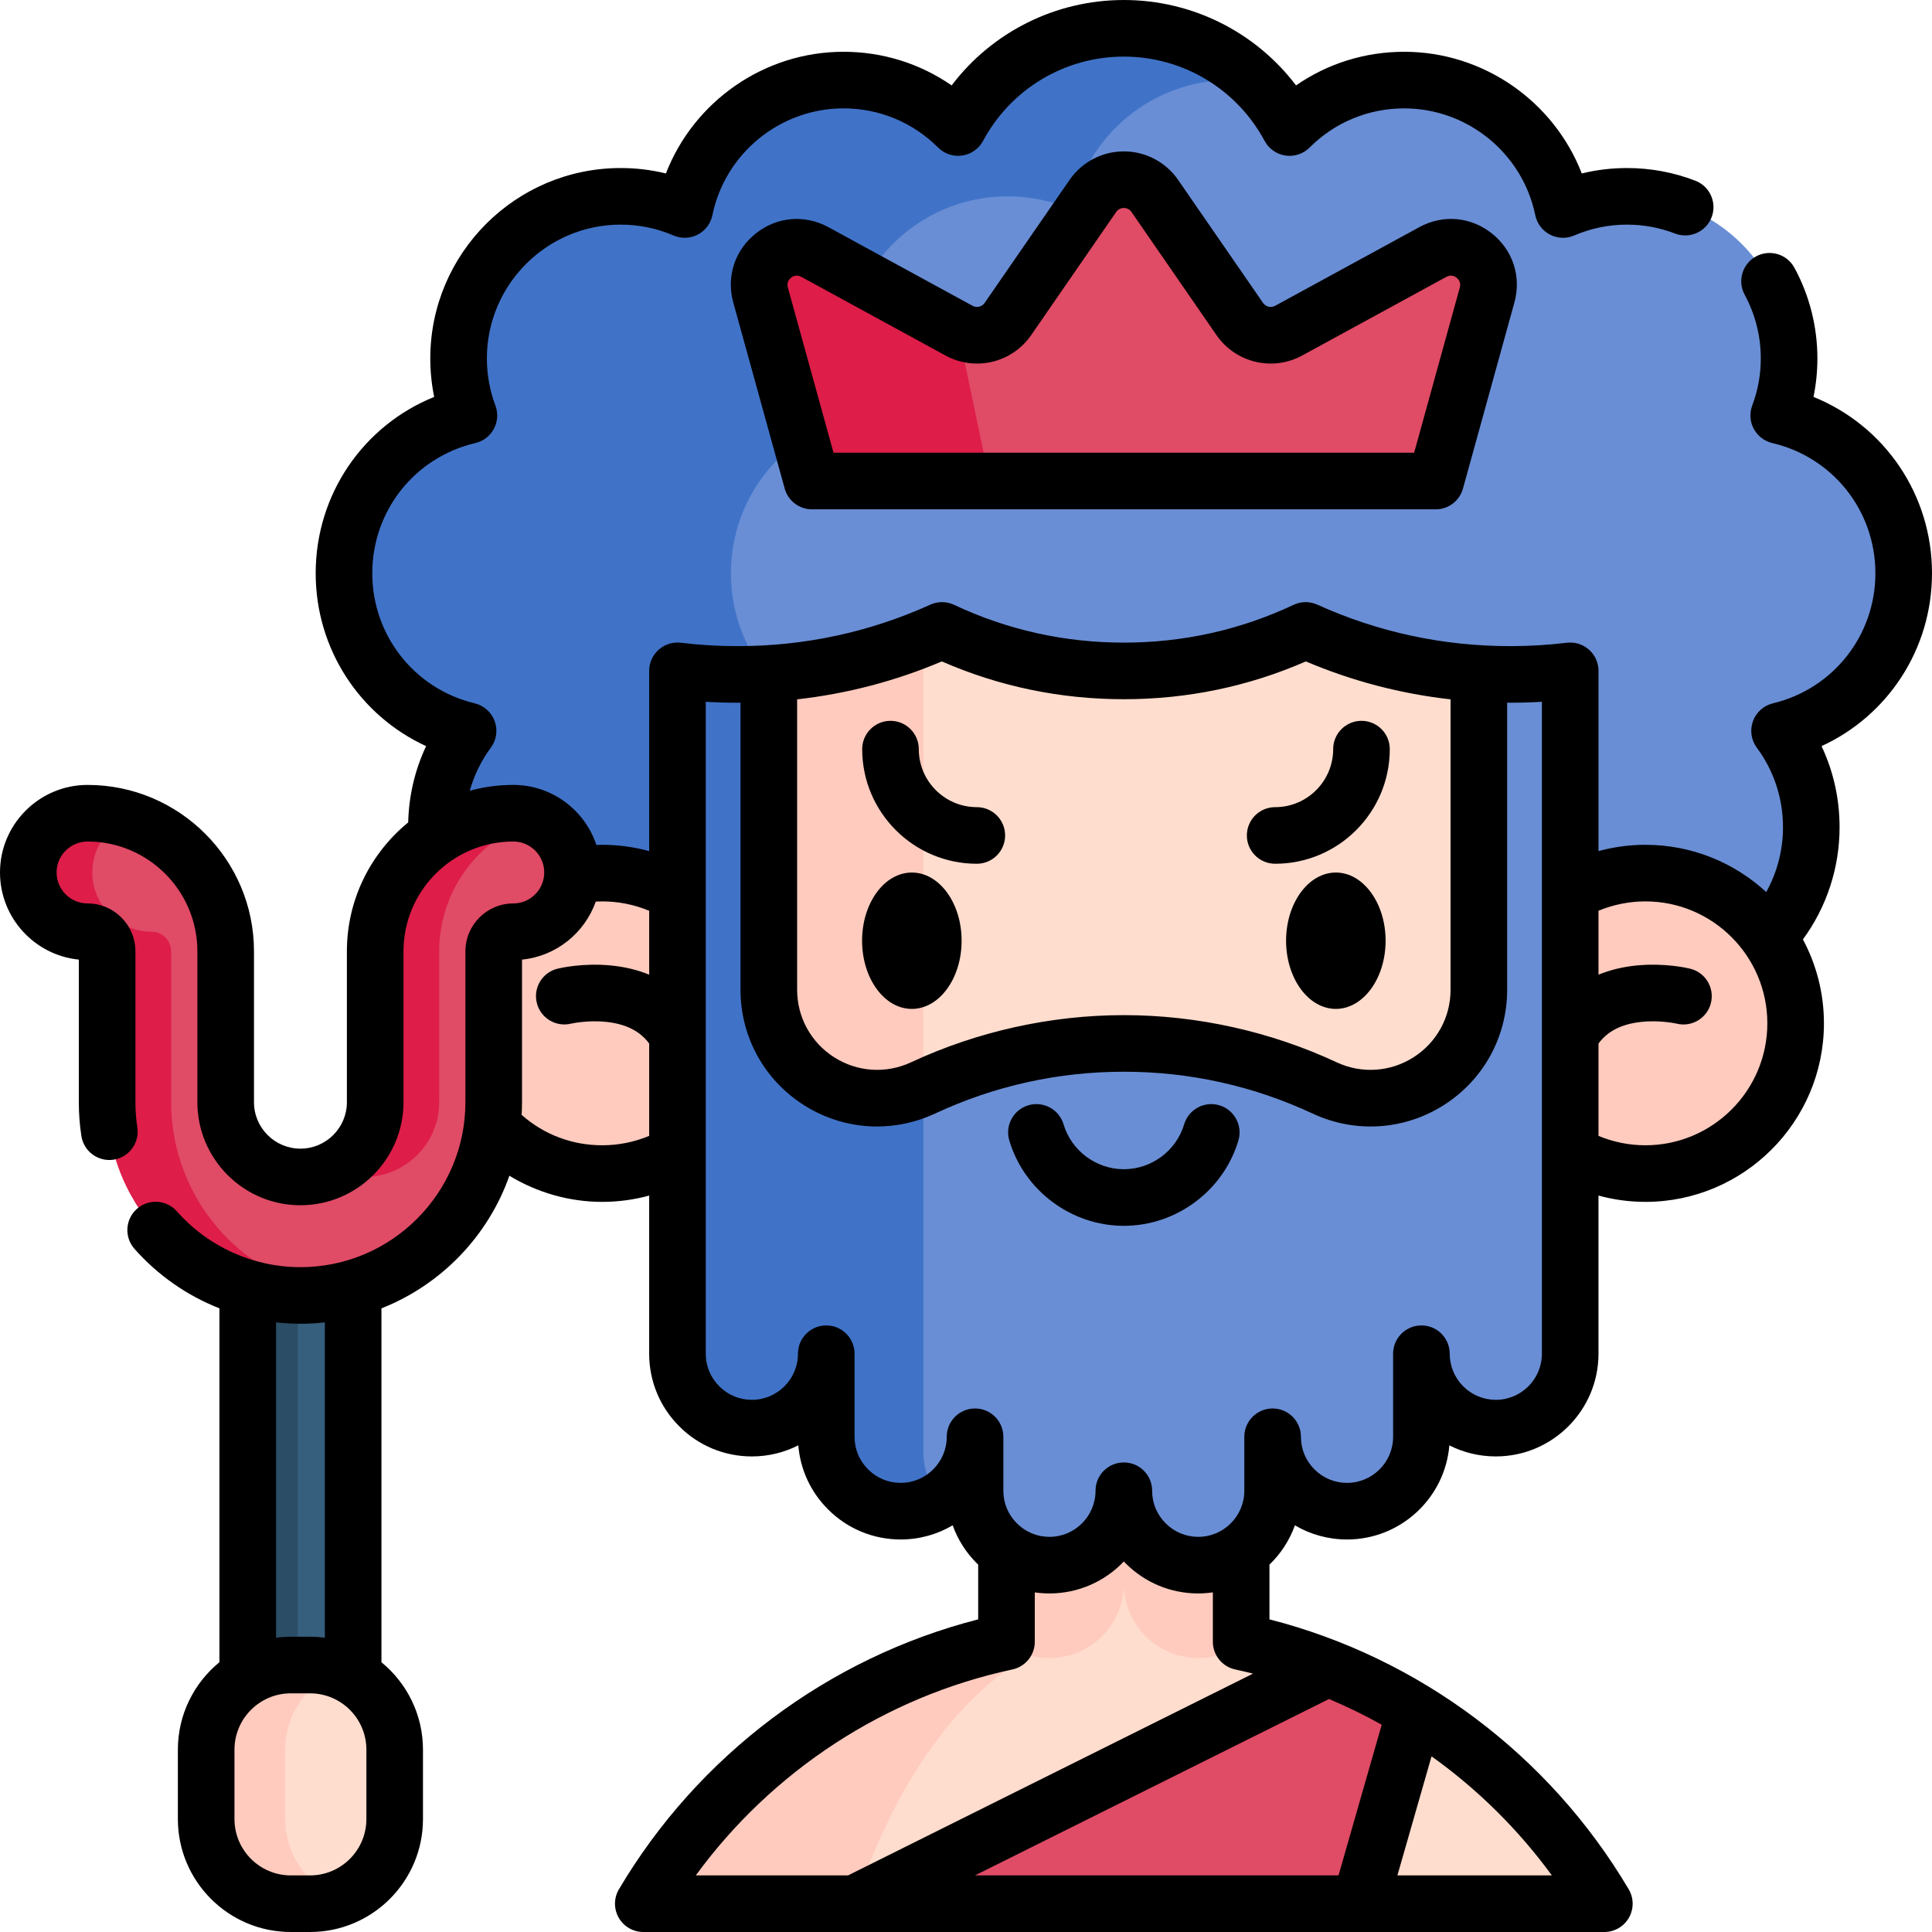 <svg id="Capa_1" enable-background="new 0 0 512 512" height="512" viewBox="0 0 512 512" width="512" xmlns="http://www.w3.org/2000/svg"><g><g><path d="m65.646 331.137h27.941v146.988h-27.941z" fill="#365e7d"/><path d="m65.646 331.137h13.26v146.988h-13.26z" fill="#2b4d66"/><g><path d="m394.1 219.219c0 23.725 19.233 42.959 42.959 42.959 23.725 0 42.959-19.233 42.959-42.959 0-9.564-3.129-18.396-8.415-25.535 18.867-4.532 32.892-21.504 32.892-41.761 0-20.335-14.134-37.358-33.112-41.812 1.77-4.704 2.745-9.798 2.745-15.121 0-23.725-19.233-42.959-42.959-42.959-6.023 0-11.754 1.244-16.957 3.483-4.008-19.573-21.327-34.296-42.085-34.296-11.862 0-22.601 4.808-30.375 12.581-8.399-15.653-24.915-26.3-43.922-26.3s-35.523 10.647-43.922 26.3c-7.774-7.773-18.513-12.581-30.375-12.581-20.758 0-38.077 14.723-42.085 34.296-5.203-2.238-10.934-3.483-16.957-3.483-23.725 0-42.959 19.233-42.959 42.959 0 5.323.975 10.416 2.745 15.121-18.977 4.453-33.112 21.476-33.112 41.812 0 20.257 14.025 37.228 32.892 41.761-5.285 7.139-8.415 15.97-8.415 25.535 0 23.725 19.233 42.959 42.959 42.959s42.959-19.233 42.959-42.959" fill="#698ed5"/><path d="m297.831 7.5c13.564 0 25.863 5.424 34.835 14.219-2.15-.336-4.353-.504-6.601-.504-20.758 0-38.074 14.723-42.082 34.304-5.203-2.239-10.936-3.486-16.962-3.486-23.722 0-42.958 19.236-42.958 42.958 0 5.327.973 10.414 2.743 15.122-18.971 4.451-33.11 21.475-33.11 41.808 0 20.262 14.024 37.233 32.889 41.763-5.282 7.141-8.415 15.971-8.415 25.536h-16.608c0 23.722-19.236 42.958-42.967 42.958-23.722 0-42.958-19.236-42.958-42.958 0-9.565 3.132-18.395 8.415-25.536-18.864-4.53-32.889-21.501-32.889-41.763 0-20.333 14.131-37.357 33.11-41.808-1.77-4.707-2.743-9.795-2.743-15.122 0-23.722 19.236-42.958 42.958-42.958 6.026 0 11.759 1.248 16.962 3.486 4.008-19.581 21.324-34.304 42.082-34.304 11.865 0 22.598 4.813 30.376 12.582 8.397-15.653 24.917-26.297 43.923-26.297z" fill="#4073c8"/><g fill="#ffcbbe"><circle cx="159.605" cy="271.2" r="39.816"/><circle cx="436.055" cy="271.2" r="39.816"/></g><path d="m425.174 504.5h-64.799l-42.117-12.42-91.753 12.42h-56.031c20.56-34.75 54.92-60.36 95.56-69.26.23-.05.47-.1.7-.15v-53.89h62.19v53.89c.24.05.48.1.71.16 7.616 1.669 15.012 3.925 22.139 6.718 3.761 1.474-2.543 13.088 1.061 14.854 3.224 1.58 16.372-6.715 19.459-4.912 21.79 12.727 40.031 30.871 52.881 52.59z" fill="#ffddce"/><path d="m374.995 453.52v.01l-14.62 50.97h-133.87l125.4-62.48c8.07 3.17 15.79 7.03 23.09 11.5z" fill="#e04b66"/><g fill="#ffcbbe"><path d="m329.634 435.25c-3.34 2.59-7.53 4.14-12.08 4.14h-.01c-10.88 0-19.71-8.83-19.71-19.72 0 10.89-8.83 19.72-19.71 19.72h-.01c-4.55 0-8.74-1.55-12.08-4.15.23-.05.47-.1.7-.15v-53.89h62.19v53.89c.24.05.48.1.71.16z"/><path d="m280.416 381.2v53.89c-22.93 8.76-42.33 34.46-53.91 69.41h-56.03c20.68-34.95 55.32-60.65 96.26-69.41v-53.89z"/><path d="m328.926 381.2v24.61c-7.05 1.43-14.34 2.18-21.81 2.18h-18.57c-7.47 0-14.76-.75-21.81-2.18v-24.61z"/></g><path d="m179.544 177.78v180.972c0 10.888 8.827 19.715 19.715 19.715 10.888 0 19.715-8.827 19.715-19.715v22.012c0 10.888 8.827 19.715 19.715 19.715 10.888 0 19.715-8.827 19.715-19.715v14.299c0 10.888 8.827 19.715 19.715 19.715 10.888 0 19.715-8.827 19.715-19.715 0 10.888 8.827 19.715 19.715 19.715 10.888 0 19.715-8.827 19.715-19.715v-14.299c0 10.888 8.827 19.715 19.715 19.715 10.888 0 19.715-8.827 19.715-19.715v-22.012c0 10.888 8.827 19.715 19.715 19.715 10.888 0 19.715-8.827 19.715-19.715v-180.972" fill="#698ed5"/><path d="m244.719 384.787c0 4.8 1.71 9.18 4.56 12.6-3.06 1.96-6.69 3.09-10.59 3.09-10.89 0-19.72-8.83-19.72-19.72v-22.01c0 5.45-2.21 10.37-5.77 13.94-3.57 3.57-8.5 5.78-13.94 5.78-10.89 0-19.72-8.83-19.72-19.72v-180.97h65.18z" fill="#4073c8"/><path d="m391.91 178.47v83.83c0 21.01-21.82 34.9-40.85 26.02-16.87-7.87-35.05-11.8-53.23-11.8-18.14 0-36.27 3.91-53.11 11.74-.04.02-.08.04-.12.06h-.01c-19.03 8.88-40.85-5.01-40.85-26.02v-83.83c14.41-.9 28.2-4.12 40.98-9.29 1.66-.67 3.31-1.37 4.93-2.11 14.62 6.89 30.95 10.73 48.18 10.73s33.56-3.84 48.18-10.73c14.15 6.41 29.62 10.38 45.9 11.4z" fill="#ffddce"/><path d="m244.724 169.18v119.08c-.04.02-.08.04-.12.06h-.01c-19.03 8.88-40.85-5.01-40.85-26.02v-83.83c14.41-.9 28.2-4.12 40.98-9.29z" fill="#ffcbbe"/><path d="m394.1 78.19-13.63 49.29h-165.28l-13.63-49.29c-2.34-8.48 6.66-15.62 14.38-11.41l37.93 20.69.27.15c4.48 2.44 10.08 1.11 12.97-3.09l22.52-32.61c3.96-5.74 12.44-5.74 16.4 0l22.51 32.61c2.9 4.2 8.5 5.53 12.98 3.09l38.19-20.84c7.73-4.21 16.73 2.93 14.39 11.41z" fill="#e04b66"/><path d="m262.25 127.48h-47.06l-13.63-49.29c-2.34-8.48 6.66-15.62 14.38-11.41l37.93 20.69z" fill="#de1d49"/></g><path d="m82.17 441.252h-5.106c-12.385 0-22.425 10.04-22.425 22.425v18.398c0 12.385 10.04 22.425 22.425 22.425h5.106c12.385 0 22.425-10.04 22.425-22.425v-18.398c0-12.385-10.04-22.425-22.425-22.425z" fill="#ffddce"/><path d="m90.088 503.055c-2.46.93-5.13 1.44-7.92 1.44h-5.11c-12.38 0-22.42-10.04-22.42-22.42v-18.4c0-12.38 10.04-22.42 22.42-22.42h5.11c2.79 0 5.46.51 7.92 1.44-8.47 3.2-14.5 11.39-14.5 20.98v18.4c0 9.59 6.03 17.78 14.5 20.98z" fill="#ffcbbe"/><path d="m79.616 343.311c-28.245 0-51.224-22.979-51.224-51.224v-39.982c0-2.859-2.326-5.186-5.185-5.186-8.674 0-15.707-7.032-15.707-15.707 0-8.674 7.032-15.707 15.707-15.707 20.18 0 36.599 16.418 36.599 36.599v39.982c0 10.923 8.887 19.81 19.811 19.81s19.81-8.887 19.81-19.81v-39.982c0-20.181 16.418-36.599 36.599-36.599 8.674 0 15.707 7.032 15.707 15.707 0 8.674-7.032 15.707-15.707 15.707-2.86 0-5.186 2.326-5.186 5.186v39.982c0 28.245-22.979 51.224-51.224 51.224z" fill="#e04b66"/><g fill="#de1d49"><path d="m96.576 311.898c10.924 0 19.81-8.887 19.81-19.81v-39.982c0-16.599 11.111-30.643 26.284-35.109-2.02-.946-4.266-1.49-6.644-1.49-20.181 0-36.599 16.418-36.599 36.599v39.982c0 7.887-4.644 14.691-11.331 17.877 2.575 1.225 5.443 1.933 8.48 1.933z"/><path d="m45.352 292.087v-39.982c0-2.859-2.326-5.186-5.186-5.186-8.674 0-15.707-7.032-15.707-15.707 0-6.296 3.714-11.712 9.062-14.217-3.274-.964-6.733-1.49-10.315-1.49-8.675 0-15.707 7.032-15.707 15.707s7.032 15.707 15.707 15.707c2.859 0 5.185 2.326 5.185 5.186v39.982c0 28.245 22.979 51.224 51.224 51.224 2.889 0 5.719-.253 8.48-.715-24.221-4.054-42.743-25.153-42.743-50.509z"/></g></g><g><path d="m512 151.92c0-20.88-12.583-39.125-31.407-46.735.689-3.341 1.037-6.749 1.037-10.195 0-8.402-2.106-16.714-6.093-24.036-1.979-3.638-6.534-4.982-10.173-3.002-3.638 1.98-4.981 6.535-3.001 10.173 2.791 5.128 4.267 10.96 4.267 16.864 0 4.282-.764 8.48-2.269 12.476-.761 2.02-.614 4.27.401 6.174 1.017 1.905 2.804 3.279 4.905 3.771 16.094 3.775 27.333 17.965 27.333 34.51 0 16.456-11.165 30.629-27.151 34.467-2.447.587-4.438 2.364-5.298 4.73s-.476 5.005 1.022 7.028c4.538 6.125 6.937 13.413 6.937 21.075 0 6.081-1.547 11.972-4.439 17.18-8.432-7.767-19.678-12.52-32.017-12.52-4.216 0-8.398.569-12.434 1.667v-47.767c0-3.867-2.927-7.051-6.686-7.456-.562-.061-1.14-.06-1.725.01-4.916.594-9.96.896-14.99.896-17.821 0-35.019-3.698-51.114-10.991-2.003-.908-4.304-.891-6.293.047-14.101 6.645-29.234 10.014-44.982 10.014s-30.883-3.369-44.983-10.014c-1.988-.937-4.289-.955-6.291-.048-16.107 7.294-33.308 10.992-51.126 10.992-5.03 0-10.074-.301-14.99-.896-2.132-.258-4.269.41-5.875 1.833-1.605 1.423-2.525 3.467-2.525 5.613v47.768c-4.04-1.099-8.224-1.669-12.44-1.669-.517 0-1.034.022-1.551.038-3.065-9.23-11.774-15.908-22.02-15.908-3.99 0-7.854.542-11.532 1.54 1.151-4.074 3.01-7.931 5.583-11.411 1.496-2.023 1.878-4.661 1.017-7.025s-2.85-4.139-5.296-4.727c-15.98-3.838-27.141-18.012-27.141-34.468 0-16.546 11.235-30.736 27.322-34.508 2.102-.493 3.889-1.867 4.905-3.771s1.163-4.154.402-6.174c-1.499-3.98-2.259-8.178-2.259-12.477 0-19.553 15.907-35.46 35.46-35.46 4.852 0 9.559.968 13.993 2.878 2.074.893 4.438.805 6.438-.239s3.425-2.934 3.877-5.144c3.358-16.401 17.965-28.305 34.732-28.305 9.466 0 18.374 3.689 25.081 10.387 1.679 1.677 4.051 2.461 6.399 2.112 2.347-.348 4.391-1.786 5.512-3.877 7.382-13.779 21.678-22.34 37.308-22.34 15.621 0 29.917 8.562 37.311 22.345 1.122 2.091 3.167 3.528 5.515 3.874 2.351.348 4.721-.439 6.398-2.116 6.695-6.696 15.601-10.383 25.076-10.383 16.767 0 31.374 11.904 34.732 28.305.453 2.211 1.877 4.1 3.878 5.144 1.999 1.044 4.364 1.132 6.437.239 4.434-1.91 9.142-2.878 13.993-2.878 4.391 0 8.67.793 12.718 2.356 3.865 1.493 8.207-.431 9.698-4.294 1.492-3.864-.431-8.206-4.294-9.698-5.779-2.232-11.876-3.364-18.122-3.364-4.075 0-8.081.481-11.979 1.435-7.408-19.094-26.043-32.245-47.061-32.245-10.393 0-20.305 3.118-28.665 8.912-10.741-14.143-27.53-22.632-45.635-22.632-18.114 0-34.905 8.49-45.639 22.633-8.367-5.795-18.276-8.913-28.661-8.913-21.018 0-39.651 13.151-47.06 32.245-3.898-.954-7.904-1.435-11.979-1.435-27.824 0-50.46 22.636-50.46 50.46 0 3.451.346 6.859 1.032 10.194-18.823 7.608-31.403 25.854-31.403 46.736 0 20.045 11.642 37.712 29.264 45.812-2.971 6.294-4.576 13.14-4.75 20.22-9.906 8.094-16.244 20.398-16.244 34.159v39.98c0 6.788-5.522 12.31-12.31 12.31s-12.31-5.522-12.31-12.31v-39.98c0-24.317-19.783-44.1-44.1-44.1-12.798-.001-23.21 10.406-23.21 23.199 0 12.015 9.177 21.927 20.89 23.095v37.785c0 3.009.228 6.022.676 8.954.626 4.094 4.451 6.903 8.548 6.28 4.095-.626 6.906-4.454 6.279-8.548-.334-2.184-.503-4.433-.503-6.686v-39.98c0-6.997-5.688-12.69-12.68-12.69-4.527 0-8.21-3.683-8.21-8.21 0-4.521 3.683-8.2 8.21-8.2 16.046 0 29.1 13.054 29.1 29.1v39.98c0 15.059 12.251 27.31 27.31 27.31s27.31-12.251 27.31-27.31v-39.98c0-16.046 13.054-29.1 29.1-29.1 4.521 0 8.2 3.678 8.2 8.2 0 4.527-3.679 8.21-8.2 8.21-6.997 0-12.69 5.693-12.69 12.69v39.98c0 24.107-19.613 43.72-43.72 43.72-12.508 0-24.444-5.393-32.749-14.795-2.742-3.105-7.481-3.399-10.586-.656-3.104 2.742-3.398 7.482-.657 10.586 6.223 7.046 13.97 12.41 22.521 15.779v93.782c-6.716 5.492-11.012 13.838-11.012 23.17v18.398c0 16.501 13.424 29.925 29.925 29.925h5.106c16.501 0 29.925-13.424 29.925-29.925v-18.398c0-9.329-4.293-17.673-11.005-23.165v-93.785c15.784-6.225 28.241-19.089 33.909-35.142 7.359 4.469 15.875 6.924 24.601 6.924 4.222 0 8.406-.569 12.44-1.668v41.908c0 7.265 2.833 14.1 7.969 19.236 5.134 5.149 11.971 7.984 19.251 7.984 4.424 0 8.606-1.062 12.302-2.944.525 6.424 3.28 12.386 7.884 16.977 5.144 5.144 11.978 7.977 19.244 7.977 5.026 0 9.738-1.371 13.783-3.757 1.337 3.751 3.501 7.185 6.396 10.073.118.118.241.229.361.345v14.508c-39.707 10.167-74.167 35.975-95.205 71.531-1.372 2.318-1.395 5.194-.061 7.534s3.821 3.785 6.515 3.785h254.69c2.693 0 5.181-1.444 6.515-3.784 1.335-2.34 1.312-5.215-.06-7.534-21.026-35.554-55.487-61.364-95.205-71.533v-14.502c2.987-2.881 5.323-6.434 6.751-10.418 4.137 2.446 8.871 3.75 13.81 3.75 14.237 0 25.955-10.996 27.115-24.944 3.771 1.918 7.965 2.934 12.314 2.934 15.004 0 27.21-12.211 27.21-27.22v-41.909c4.038 1.099 8.22 1.669 12.434 1.669 26.087 0 47.311-21.223 47.311-47.31 0-8.036-2.019-15.607-5.568-22.242 6.29-8.591 9.713-18.953 9.713-29.738 0-7.538-1.634-14.825-4.78-21.489 17.628-8.095 29.273-25.762 29.273-45.807zm-414.905 330.155c0 8.23-6.695 14.925-14.925 14.925h-5.106c-8.23 0-14.925-6.696-14.925-14.925v-18.398c0-8.23 6.695-14.925 14.925-14.925h5.106c8.23 0 14.925 6.696 14.925 14.925zm-11.005-48.058c-1.284-.169-2.591-.265-3.92-.265h-5.106c-1.327 0-2.632.096-3.914.264v-83.57c2.138.238 4.297.364 6.47.364 2.187 0 4.344-.13 6.47-.364zm163.506-258.735c15.213 6.65 31.421 10.018 48.234 10.018 16.812 0 33.021-3.368 48.233-10.018 12.292 5.211 25.133 8.568 38.351 10.056v76.962c0 7.289-3.67 13.977-9.816 17.892s-13.759 4.413-20.362 1.331c-17.534-8.18-37.037-12.503-56.401-12.503-19.281 0-38.702 4.287-56.177 12.399-.079.033-.157.068-.234.104-6.604 3.081-14.215 2.583-20.362-1.332-6.146-3.915-9.816-10.604-9.816-17.892v-76.963c13.213-1.488 26.054-4.844 38.35-10.054zm-89.996 128.228c-7.989 0-15.462-2.842-21.363-8.059.063-1.113.103-2.232.103-3.361v-37.784c9.074-.901 16.604-7.064 19.547-15.379.57-.03 1.142-.047 1.713-.047 4.28 0 8.512.853 12.44 2.485v16.935c-3.028-1.24-6.372-2.063-10.015-2.429-7.487-.752-13.613.677-14.287.843-4.009.984-6.452 5.019-5.487 9.032s5.009 6.488 9.028 5.543c.044-.01 4.503-1.039 9.605-.455 5.093.582 8.76 2.458 11.155 5.717v24.468c-3.914 1.636-8.146 2.491-12.439 2.491zm98.778 193.49 93.827-46.746c4.784 2.016 9.447 4.291 13.966 6.816l-11.448 39.93zm152.882 0h-40.932l9.046-31.552c12.166 8.698 22.964 19.335 31.886 31.552zm-83.909-54.576c1.581.338 3.15.713 4.714 1.105l-107.324 53.471h-40.347c20.274-27.754 50.21-47.364 83.906-54.576 3.459-.74 5.931-3.797 5.931-7.334v-13.087c1.277.182 2.576.277 3.89.277 7.745 0 14.746-3.255 19.706-8.468.158.166.317.329.48.491 5.143 5.144 11.978 7.977 19.243 7.977 1.315 0 2.604-.108 3.87-.289v13.099c0 3.537 2.472 6.594 5.931 7.334zm81.269-83.674c0 6.738-5.478 12.22-12.21 12.22-3.259 0-6.326-1.273-8.637-3.583-2.311-2.311-3.583-5.378-3.583-8.637 0-4.142-3.357-7.5-7.5-7.5s-7.5 3.358-7.5 7.5v22.01c0 6.738-5.478 12.22-12.21 12.22-3.266 0-6.33-1.27-8.645-3.591-2.307-2.3-3.576-5.364-3.576-8.629 0-4.142-3.357-7.5-7.5-7.5s-7.5 3.358-7.5 7.5v14.3c0 6.738-5.478 12.22-12.21 12.22-3.259 0-6.325-1.272-8.644-3.591-2.307-2.3-3.576-5.364-3.576-8.629 0-4.142-3.357-7.5-7.5-7.5s-7.5 3.358-7.5 7.5c0 6.738-5.478 12.22-12.21 12.22-3.266 0-6.33-1.27-8.644-3.59-2.307-2.3-3.576-5.365-3.576-8.63v-14.3c0-4.142-3.357-7.5-7.5-7.5-4.142 0-7.5 3.358-7.5 7.5 0 6.738-5.478 12.22-12.21 12.22-3.259 0-6.326-1.272-8.644-3.591-2.306-2.3-3.576-5.364-3.576-8.629v-22.01c0-4.142-3.358-7.5-7.5-7.5s-7.5 3.358-7.5 7.5c0 6.738-5.478 12.22-12.21 12.22-3.266 0-6.33-1.27-8.637-3.583-2.311-2.311-3.583-5.378-3.583-8.637v-172.769c2.789.166 5.592.249 8.39.249.272 0 .542-.008.814-.01v76.08c0 12.442 6.265 23.861 16.759 30.544 5.932 3.778 12.662 5.692 19.43 5.692 5.119 0 10.26-1.095 15.091-3.307.084-.036.168-.073.251-.112 15.783-7.363 32.625-11.097 50.059-11.097s34.276 3.734 50.059 11.096c11.273 5.26 24.268 4.411 34.763-2.272 10.494-6.683 16.759-18.102 16.759-30.544v-76.08c.269.002.537.01.806.01 2.802 0 5.608-.084 8.4-.25zm27.434-55.24c-4.276 0-8.507-.853-12.434-2.487v-24.473c2.395-3.258 6.063-5.134 11.155-5.716 5.044-.578 9.457.421 9.602.454 4.008.967 8.056-1.491 9.041-5.504.987-4.023-1.474-8.084-5.496-9.072-.676-.166-6.8-1.595-14.288-.843-3.642.366-6.986 1.189-10.014 2.429v-16.935c3.922-1.632 8.152-2.484 12.434-2.484 17.816 0 32.311 14.499 32.311 32.32-.001 17.817-14.495 32.311-32.311 32.311z"/><ellipse cx="241.649" cy="249.301" rx="13.189" ry="18.07"/><path d="m354.011 231.231c-7.272 0-13.188 8.106-13.188 18.07s5.916 18.07 13.188 18.07 13.189-8.106 13.189-18.07-5.917-18.07-13.189-18.07z"/><path d="m258.867 228.904c4.143 0 7.5-3.358 7.5-7.5s-3.357-7.5-7.5-7.5c-8.479 0-15.378-6.899-15.378-15.378 0-4.142-3.358-7.5-7.5-7.5s-7.5 3.358-7.5 7.5c0 16.75 13.628 30.378 30.378 30.378z"/><path d="m337.929 228.904c16.75 0 30.378-13.628 30.378-30.378 0-4.142-3.357-7.5-7.5-7.5s-7.5 3.358-7.5 7.5c0 8.479-6.898 15.378-15.378 15.378-4.143 0-7.5 3.358-7.5 7.5s3.357 7.5 7.5 7.5z"/><path d="m323.133 292.912c-3.974-1.179-8.146 1.084-9.324 5.055-2.078 7-8.648 11.888-15.979 11.888-7.32 0-13.893-4.892-15.98-11.897-1.184-3.969-5.357-6.229-9.33-5.044-3.97 1.183-6.229 5.361-5.045 9.33 3.97 13.313 16.452 22.611 30.355 22.611 13.92 0 26.404-9.301 30.357-22.619 1.18-3.971-1.083-8.145-5.054-9.324z"/><path d="m376.122 60.2-38.193 20.835c-1.11.607-2.493.278-3.213-.764l-22.512-32.609c-3.261-4.724-8.635-7.544-14.375-7.544s-11.114 2.82-14.375 7.544l-22.512 32.608c-.72 1.043-2.102 1.371-3.214.765l-38.192-20.835c-6.264-3.418-13.63-2.786-19.221 1.649-5.591 4.434-7.883 11.462-5.982 18.34l13.624 49.288c.898 3.251 3.856 5.502 7.229 5.502h165.287c3.373 0 6.33-2.251 7.229-5.502l13.623-49.288c1.902-6.878-.39-13.906-5.98-18.34-5.593-4.434-12.956-5.067-19.223-1.649zm10.745 15.992-12.103 43.786h-153.87l-12.103-43.787c-.379-1.371.367-2.212.845-2.591.478-.38 1.469-.914 2.716-.233l38.194 20.836c7.871 4.293 17.647 1.966 22.74-5.411l22.512-32.608c.641-.927 1.548-1.066 2.031-1.066s1.391.138 2.031 1.066l22.512 32.608c5.095 7.378 14.872 9.703 22.74 5.411l38.193-20.835c1.246-.68 2.236-.147 2.716.233.479.379 1.225 1.22.846 2.591z"/></g></g></svg>